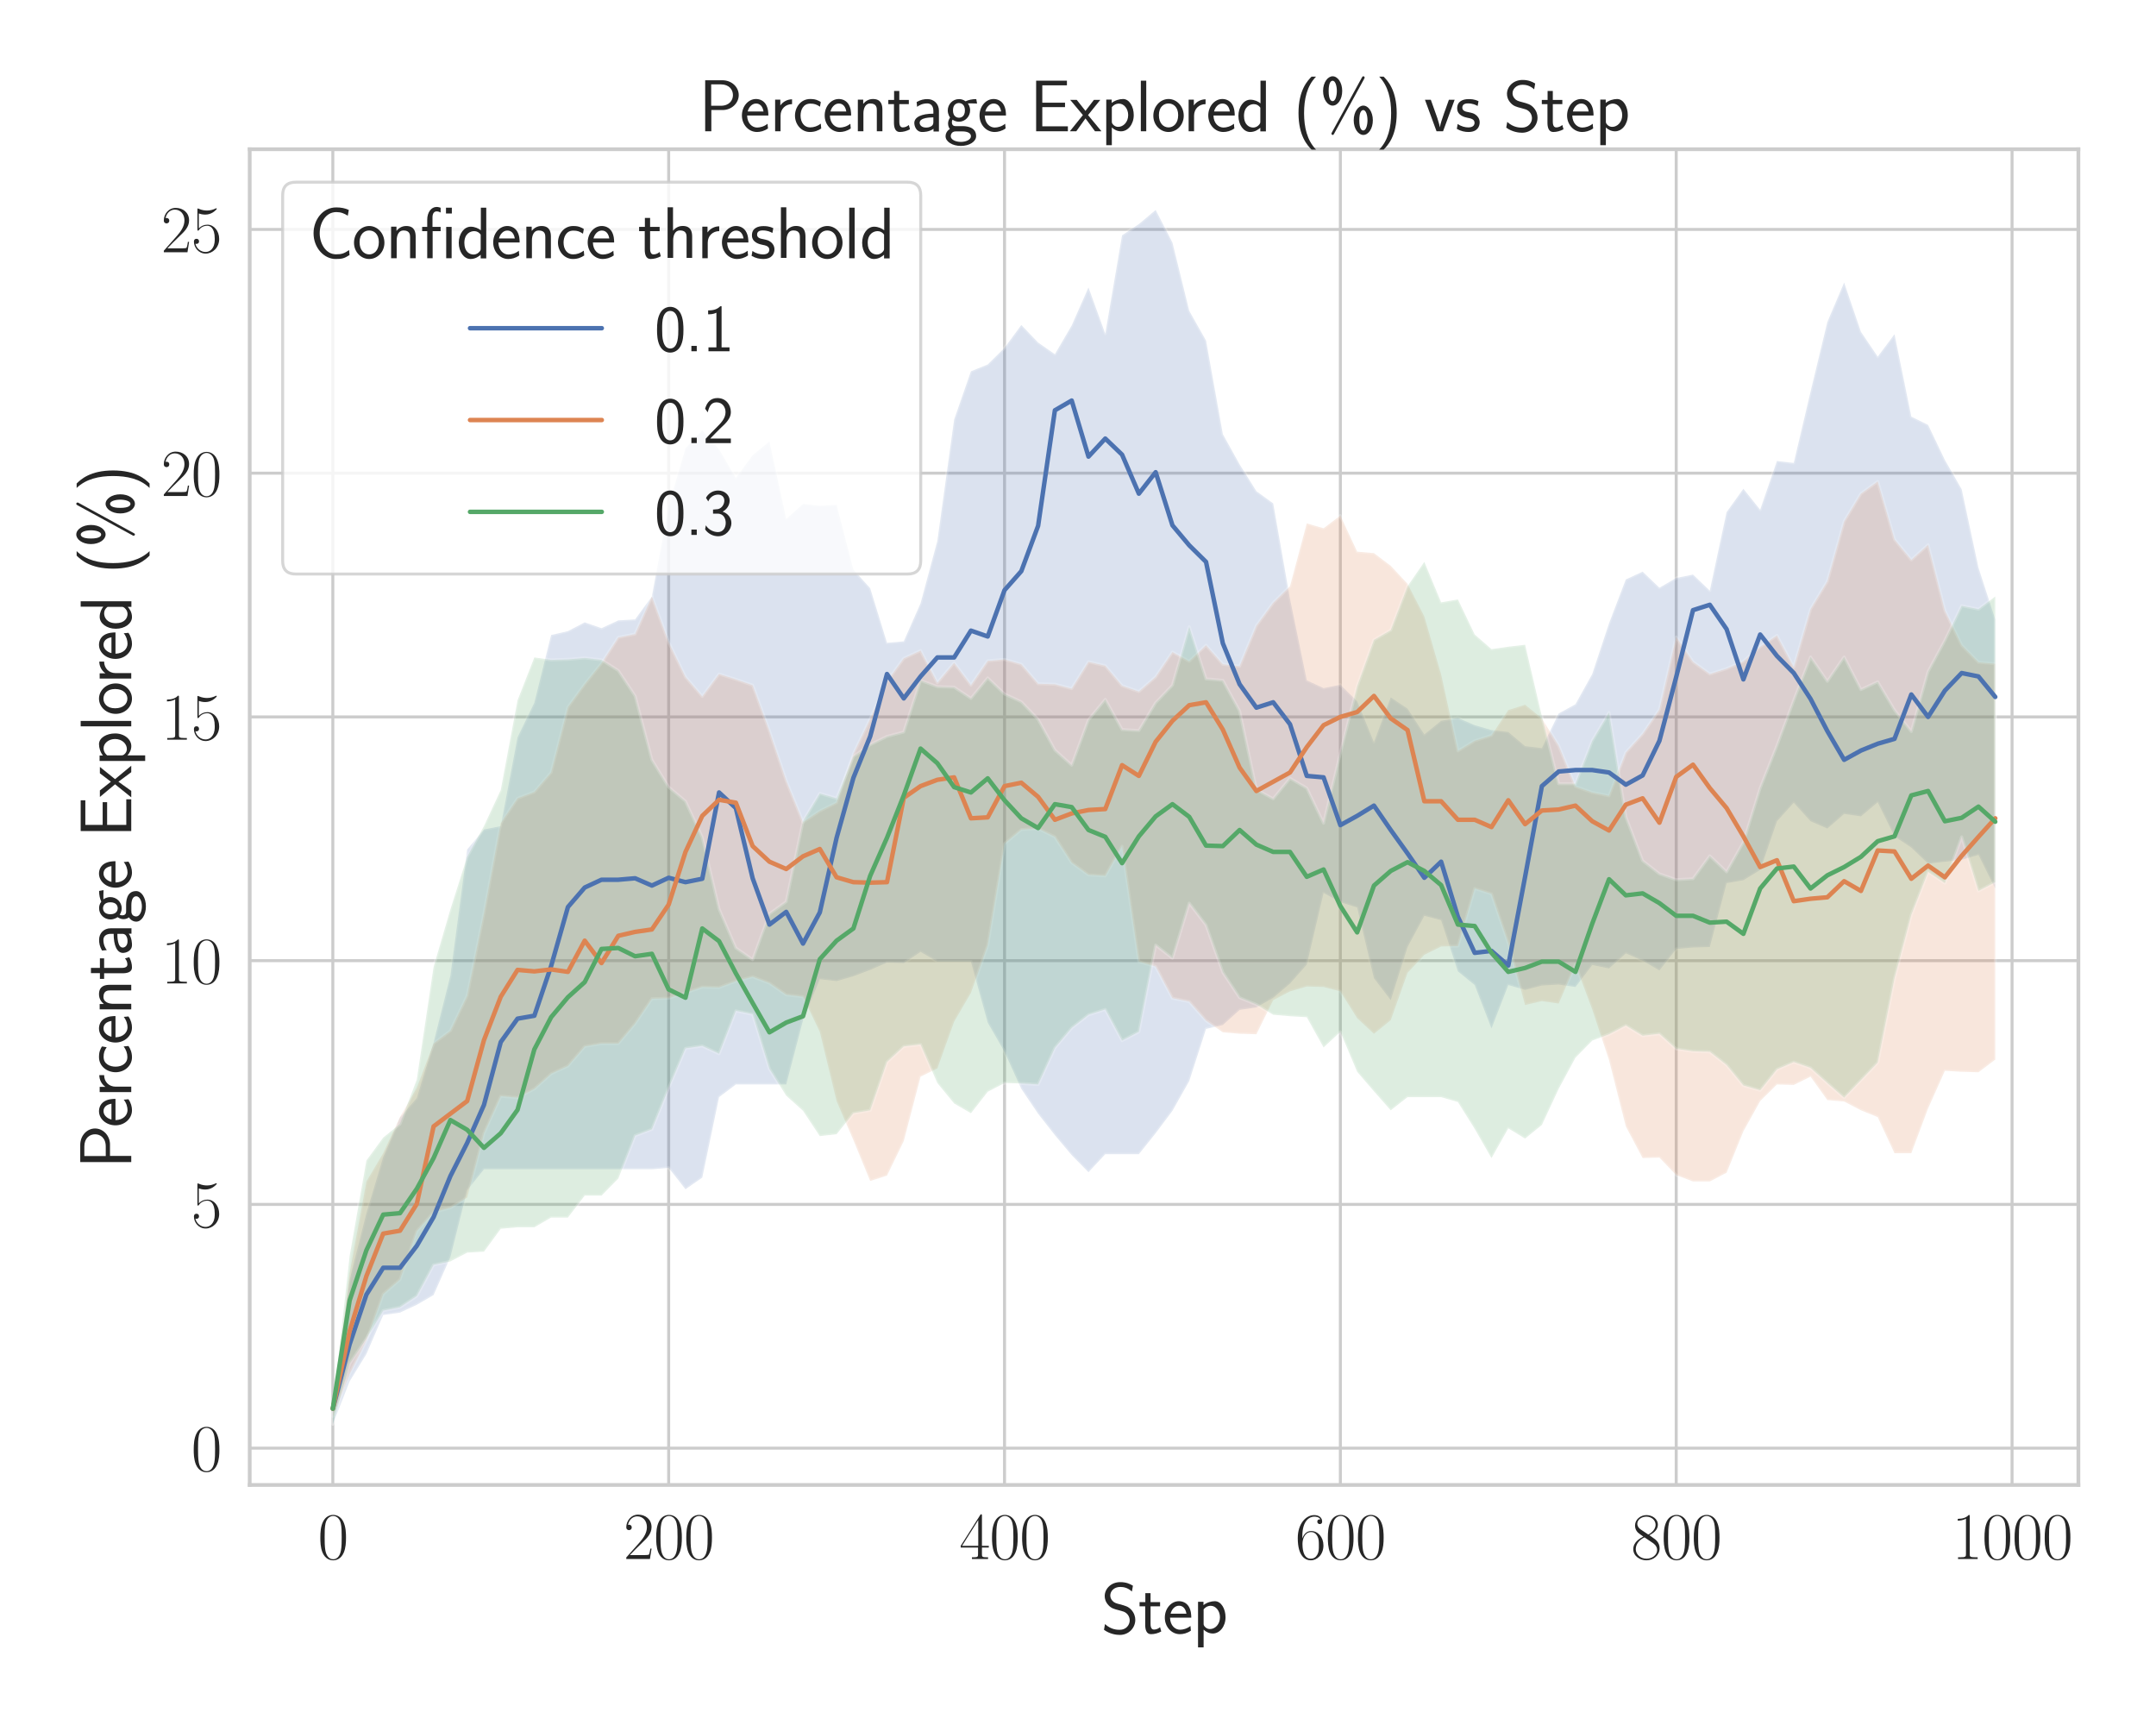 <?xml version="1.0" encoding="utf-8" standalone="no"?>
<!DOCTYPE svg PUBLIC "-//W3C//DTD SVG 1.1//EN"
  "http://www.w3.org/Graphics/SVG/1.1/DTD/svg11.dtd">
<svg xmlns:xlink="http://www.w3.org/1999/xlink" width="720pt" height="576pt" viewBox="0 0 720 576" xmlns="http://www.w3.org/2000/svg" version="1.1">
 <defs>
  <style type="text/css">*{stroke-linejoin: round; stroke-linecap: butt}</style>
 </defs>
 <g id="figure_1">
  <g id="patch_1">
   <path d="M 0 576 
L 720 576 
L 720 0 
L 0 0 
z
" style="fill: #ffffff"/>
  </g>
  <g id="axes_1">
   <g id="patch_2">
    <path d="M 83.393 495.841 
L 694.08 495.841 
L 694.08 49.831 
L 83.393 49.831 
z
" style="fill: #ffffff"/>
   </g>
   <g id="matplotlib.axis_1">
    <g id="xtick_1">
     <g id="line2d_1">
      <path d="M 111.151 495.841 
L 111.151 49.831 
" clip-path="url(#pe51680ab4c)" style="fill: none; stroke: #cccccc; stroke-linecap: round"/>
     </g>
     <g id="text_1">
      <!-- $\mathdefault{0}$ -->
      <g style="fill: #262626" transform="translate(106.125 520.562) scale(0.22 -0.22)">
       <defs>
        <path id="CMR17-30" d="M 2688 2025 
C 2688 2416 2682 3080 2413 3591 
C 2176 4039 1798 4198 1466 4198 
C 1158 4198 768 4058 525 3597 
C 269 3118 243 2524 243 2025 
C 243 1661 250 1106 448 619 
C 723 -39 1216 -128 1466 -128 
C 1760 -128 2208 -7 2470 600 
C 2662 1042 2688 1559 2688 2025 
z
M 1466 -26 
C 1056 -26 813 325 723 812 
C 653 1188 653 1738 653 2096 
C 653 2588 653 2997 736 3387 
C 858 3929 1216 4096 1466 4096 
C 1728 4096 2067 3923 2189 3400 
C 2272 3036 2278 2607 2278 2096 
C 2278 1680 2278 1169 2202 792 
C 2067 95 1690 -26 1466 -26 
z
" transform="scale(0.016)"/>
       </defs>
       <use xlink:href="#CMR17-30" transform="scale(0.996)"/>
      </g>
     </g>
    </g>
    <g id="xtick_2">
     <g id="line2d_2">
      <path d="M 223.307 495.841 
L 223.307 49.831 
" clip-path="url(#pe51680ab4c)" style="fill: none; stroke: #cccccc; stroke-linecap: round"/>
     </g>
     <g id="text_2">
      <!-- $\mathdefault{200}$ -->
      <g style="fill: #262626" transform="translate(208.229 520.562) scale(0.22 -0.22)">
       <defs>
        <path id="CMR17-32" d="M 2669 989 
L 2554 989 
C 2490 536 2438 459 2413 420 
C 2381 369 1920 369 1830 369 
L 602 369 
C 832 619 1280 1072 1824 1597 
C 2214 1967 2669 2402 2669 3035 
C 2669 3790 2067 4224 1395 4224 
C 691 4224 262 3604 262 3030 
C 262 2780 448 2748 525 2748 
C 589 2748 781 2787 781 3010 
C 781 3207 614 3264 525 3264 
C 486 3264 448 3258 422 3245 
C 544 3790 915 4058 1306 4058 
C 1862 4058 2227 3617 2227 3035 
C 2227 2479 1901 2000 1536 1584 
L 262 146 
L 262 0 
L 2515 0 
L 2669 989 
z
" transform="scale(0.016)"/>
       </defs>
       <use xlink:href="#CMR17-32" transform="scale(0.996)"/>
       <use xlink:href="#CMR17-30" transform="translate(45.69 0) scale(0.996)"/>
       <use xlink:href="#CMR17-30" transform="translate(91.381 0) scale(0.996)"/>
      </g>
     </g>
    </g>
    <g id="xtick_3">
     <g id="line2d_3">
      <path d="M 335.462 495.841 
L 335.462 49.831 
" clip-path="url(#pe51680ab4c)" style="fill: none; stroke: #cccccc; stroke-linecap: round"/>
     </g>
     <g id="text_3">
      <!-- $\mathdefault{400}$ -->
      <g style="fill: #262626" transform="translate(320.385 520.562) scale(0.22 -0.22)">
       <defs>
        <path id="CMR17-34" d="M 2150 4122 
C 2150 4256 2144 4256 2029 4256 
L 128 1254 
L 128 1088 
L 1779 1088 
L 1779 457 
C 1779 224 1766 160 1318 160 
L 1197 160 
L 1197 0 
C 1402 0 1747 0 1965 0 
C 2182 0 2528 0 2733 0 
L 2733 160 
L 2611 160 
C 2163 160 2150 224 2150 457 
L 2150 1088 
L 2803 1088 
L 2803 1254 
L 2150 1254 
L 2150 4122 
z
M 1798 3703 
L 1798 1254 
L 256 1254 
L 1798 3703 
z
" transform="scale(0.016)"/>
       </defs>
       <use xlink:href="#CMR17-34" transform="scale(0.996)"/>
       <use xlink:href="#CMR17-30" transform="translate(45.69 0) scale(0.996)"/>
       <use xlink:href="#CMR17-30" transform="translate(91.381 0) scale(0.996)"/>
      </g>
     </g>
    </g>
    <g id="xtick_4">
     <g id="line2d_4">
      <path d="M 447.618 495.841 
L 447.618 49.831 
" clip-path="url(#pe51680ab4c)" style="fill: none; stroke: #cccccc; stroke-linecap: round"/>
     </g>
     <g id="text_4">
      <!-- $\mathdefault{600}$ -->
      <g style="fill: #262626" transform="translate(432.54 520.562) scale(0.22 -0.22)">
       <defs>
        <path id="CMR17-36" d="M 678 2176 
C 678 3690 1395 4032 1811 4032 
C 1946 4032 2272 4009 2400 3776 
C 2298 3776 2106 3776 2106 3553 
C 2106 3381 2246 3323 2336 3323 
C 2394 3323 2566 3348 2566 3560 
C 2566 3954 2246 4179 1805 4179 
C 1043 4179 243 3390 243 1984 
C 243 253 966 -128 1478 -128 
C 2099 -128 2688 427 2688 1283 
C 2688 2081 2170 2662 1517 2662 
C 1126 2662 838 2407 678 1960 
L 678 2176 
z
M 1478 25 
C 691 25 691 1200 691 1436 
C 691 1896 909 2560 1504 2560 
C 1613 2560 1926 2560 2138 2120 
C 2253 1870 2253 1609 2253 1289 
C 2253 944 2253 690 2118 434 
C 1978 171 1773 25 1478 25 
z
" transform="scale(0.016)"/>
       </defs>
       <use xlink:href="#CMR17-36" transform="scale(0.996)"/>
       <use xlink:href="#CMR17-30" transform="translate(45.69 0) scale(0.996)"/>
       <use xlink:href="#CMR17-30" transform="translate(91.381 0) scale(0.996)"/>
      </g>
     </g>
    </g>
    <g id="xtick_5">
     <g id="line2d_5">
      <path d="M 559.774 495.841 
L 559.774 49.831 
" clip-path="url(#pe51680ab4c)" style="fill: none; stroke: #cccccc; stroke-linecap: round"/>
     </g>
     <g id="text_5">
      <!-- $\mathdefault{800}$ -->
      <g style="fill: #262626" transform="translate(544.696 520.562) scale(0.22 -0.22)">
       <defs>
        <path id="CMR17-38" d="M 1741 2264 
C 2144 2467 2554 2773 2554 3263 
C 2554 3841 1990 4179 1472 4179 
C 890 4179 378 3759 378 3180 
C 378 3021 416 2747 666 2505 
C 730 2442 998 2251 1171 2130 
C 883 1983 211 1634 211 934 
C 211 279 838 -128 1459 -128 
C 2144 -128 2720 362 2720 1010 
C 2720 1590 2330 1857 2074 2029 
L 1741 2264 
z
M 902 2822 
C 851 2854 595 3051 595 3351 
C 595 3739 998 4032 1459 4032 
C 1965 4032 2336 3676 2336 3262 
C 2336 2669 1670 2331 1638 2331 
C 1632 2331 1626 2331 1574 2370 
L 902 2822 
z
M 2080 1519 
C 2176 1449 2483 1240 2483 851 
C 2483 381 2010 25 1472 25 
C 890 25 448 438 448 940 
C 448 1443 838 1862 1280 2060 
L 2080 1519 
z
" transform="scale(0.016)"/>
       </defs>
       <use xlink:href="#CMR17-38" transform="scale(0.996)"/>
       <use xlink:href="#CMR17-30" transform="translate(45.69 0) scale(0.996)"/>
       <use xlink:href="#CMR17-30" transform="translate(91.381 0) scale(0.996)"/>
      </g>
     </g>
    </g>
    <g id="xtick_6">
     <g id="line2d_6">
      <path d="M 671.929 495.841 
L 671.929 49.831 
" clip-path="url(#pe51680ab4c)" style="fill: none; stroke: #cccccc; stroke-linecap: round"/>
     </g>
     <g id="text_6">
      <!-- $\mathdefault{1000}$ -->
      <g style="fill: #262626" transform="translate(651.825 520.562) scale(0.22 -0.22)">
       <defs>
        <path id="CMR17-31" d="M 1702 4058 
C 1702 4192 1696 4192 1606 4192 
C 1357 3916 979 3827 621 3827 
C 602 3827 570 3827 563 3808 
C 557 3795 557 3782 557 3648 
C 755 3648 1088 3686 1344 3839 
L 1344 461 
C 1344 236 1331 160 781 160 
L 589 160 
L 589 0 
C 896 0 1216 0 1523 0 
C 1830 0 2150 0 2458 0 
L 2458 160 
L 2266 160 
C 1715 160 1702 230 1702 458 
L 1702 4058 
z
" transform="scale(0.016)"/>
       </defs>
       <use xlink:href="#CMR17-31" transform="scale(0.996)"/>
       <use xlink:href="#CMR17-30" transform="translate(45.69 0) scale(0.996)"/>
       <use xlink:href="#CMR17-30" transform="translate(91.381 0) scale(0.996)"/>
       <use xlink:href="#CMR17-30" transform="translate(137.071 0) scale(0.996)"/>
      </g>
     </g>
    </g>
    <g id="text_7">
     <!-- Step -->
     <g style="fill: #262626" transform="translate(367.649 545.429) scale(0.24 -0.24)">
      <defs>
       <path id="CMSS17-53" d="M 2797 4169 
C 2515 4334 2208 4480 1690 4480 
C 864 4480 333 3879 333 3266 
C 333 3025 403 2753 653 2475 
C 902 2196 1184 2121 1542 2033 
C 1690 1994 1939 1924 1984 1906 
C 2342 1767 2515 1444 2515 1140 
C 2515 742 2202 318 1645 318 
C 1453 318 890 318 358 819 
L 269 318 
C 794 -64 1363 -128 1651 -128 
C 2438 -128 3002 488 3002 1186 
C 3002 1440 2925 1763 2656 2061 
C 2394 2347 2163 2410 1638 2549 
C 1338 2626 1146 2677 986 2873 
C 877 3013 819 3146 819 3317 
C 819 3673 1126 4060 1690 4060 
C 1971 4060 2336 4002 2707 3660 
L 2797 4169 
z
" transform="scale(0.016)"/>
       <path id="CMSS17-74" d="M 1069 2368 
L 1901 2368 
L 1901 2737 
L 1069 2737 
L 1069 3520 
L 614 3520 
L 614 2737 
L 109 2737 
L 109 2368 
L 602 2368 
L 602 749 
C 602 384 685 -64 1107 -64 
C 1427 -64 1722 25 2003 172 
L 1901 548 
C 1747 414 1562 337 1363 337 
C 1082 337 1069 696 1069 856 
L 1069 2368 
z
" transform="scale(0.016)"/>
       <path id="CMSS17-65" d="M 2502 1377 
C 2502 1590 2490 2003 2285 2345 
C 2061 2713 1696 2816 1421 2816 
C 755 2816 192 2188 192 1375 
C 192 582 774 -64 1510 -64 
C 1798 -64 2150 19 2470 248 
C 2470 274 2458 414 2451 420 
C 2451 433 2432 630 2432 656 
C 2125 407 1773 325 1517 325 
C 1107 325 666 667 646 1377 
L 2502 1377 
z
M 698 1728 
C 781 2084 1062 2421 1421 2421 
C 1517 2421 1965 2421 2080 1728 
L 698 1728 
z
" transform="scale(0.016)"/>
       <path id="CMSS17-70" d="M 966 333 
C 1178 129 1466 -5 1773 -5 
C 2368 -5 2880 603 2880 1412 
C 2880 2159 2496 2816 1946 2816 
C 1626 2816 1242 2702 954 2472 
L 954 2765 
L 480 2765 
L 480 -1216 
L 966 -1216 
L 966 333 
z
M 966 2100 
C 1018 2176 1235 2415 1587 2415 
C 2035 2415 2394 1960 2394 1412 
C 2394 787 1958 384 1530 384 
C 1402 384 1267 415 1139 523 
C 966 674 966 768 966 857 
L 966 2100 
z
" transform="scale(0.016)"/>
      </defs>
      <use xlink:href="#CMSS17-53" transform="scale(0.996)"/>
      <use xlink:href="#CMSS17-74" transform="translate(52.049 0) scale(0.996)"/>
      <use xlink:href="#CMSS17-65" transform="translate(85.88 0) scale(0.996)"/>
      <use xlink:href="#CMSS17-70" transform="translate(127.519 0) scale(0.996)"/>
     </g>
    </g>
   </g>
   <g id="matplotlib.axis_2">
    <g id="ytick_1">
     <g id="line2d_7">
      <path d="M 83.393 483.544 
L 694.08 483.544 
" clip-path="url(#pe51680ab4c)" style="fill: none; stroke: #cccccc; stroke-linecap: round"/>
     </g>
     <g id="text_8">
      <!-- $\mathdefault{0}$ -->
      <g style="fill: #262626" transform="translate(63.841 491.154) scale(0.22 -0.22)">
       <use xlink:href="#CMR17-30" transform="scale(0.996)"/>
      </g>
     </g>
    </g>
    <g id="ytick_2">
     <g id="line2d_8">
      <path d="M 83.393 402.158 
L 694.08 402.158 
" clip-path="url(#pe51680ab4c)" style="fill: none; stroke: #cccccc; stroke-linecap: round"/>
     </g>
     <g id="text_9">
      <!-- $\mathdefault{5}$ -->
      <g style="fill: #262626" transform="translate(63.841 409.768) scale(0.22 -0.22)">
       <defs>
        <path id="CMR17-35" d="M 730 3692 
C 794 3666 1056 3584 1325 3584 
C 1920 3584 2246 3911 2432 4100 
C 2432 4157 2432 4192 2394 4192 
C 2387 4192 2374 4192 2323 4163 
C 2099 4058 1837 3973 1517 3973 
C 1325 3973 1037 3999 723 4139 
C 653 4171 640 4171 634 4171 
C 602 4171 595 4164 595 4037 
L 595 2203 
C 595 2089 595 2057 659 2057 
C 691 2057 704 2070 736 2114 
C 941 2401 1222 2522 1542 2522 
C 1766 2522 2246 2382 2246 1289 
C 2246 1085 2246 715 2054 421 
C 1894 159 1645 25 1370 25 
C 947 25 518 320 403 814 
C 429 807 480 795 506 795 
C 589 795 749 840 749 1038 
C 749 1210 627 1280 506 1280 
C 358 1280 262 1190 262 1011 
C 262 454 704 -128 1382 -128 
C 2042 -128 2669 440 2669 1264 
C 2669 2030 2170 2624 1549 2624 
C 1222 2624 947 2503 730 2274 
L 730 3692 
z
" transform="scale(0.016)"/>
       </defs>
       <use xlink:href="#CMR17-35" transform="scale(0.996)"/>
      </g>
     </g>
    </g>
    <g id="ytick_3">
     <g id="line2d_9">
      <path d="M 83.393 320.772 
L 694.08 320.772 
" clip-path="url(#pe51680ab4c)" style="fill: none; stroke: #cccccc; stroke-linecap: round"/>
     </g>
     <g id="text_10">
      <!-- $\mathdefault{10}$ -->
      <g style="fill: #262626" transform="translate(53.789 328.383) scale(0.22 -0.22)">
       <use xlink:href="#CMR17-31" transform="scale(0.996)"/>
       <use xlink:href="#CMR17-30" transform="translate(45.69 0) scale(0.996)"/>
      </g>
     </g>
    </g>
    <g id="ytick_4">
     <g id="line2d_10">
      <path d="M 83.393 239.387 
L 694.08 239.387 
" clip-path="url(#pe51680ab4c)" style="fill: none; stroke: #cccccc; stroke-linecap: round"/>
     </g>
     <g id="text_11">
      <!-- $\mathdefault{15}$ -->
      <g style="fill: #262626" transform="translate(53.789 246.997) scale(0.22 -0.22)">
       <use xlink:href="#CMR17-31" transform="scale(0.996)"/>
       <use xlink:href="#CMR17-35" transform="translate(45.69 0) scale(0.996)"/>
      </g>
     </g>
    </g>
    <g id="ytick_5">
     <g id="line2d_11">
      <path d="M 83.393 158.001 
L 694.08 158.001 
" clip-path="url(#pe51680ab4c)" style="fill: none; stroke: #cccccc; stroke-linecap: round"/>
     </g>
     <g id="text_12">
      <!-- $\mathdefault{20}$ -->
      <g style="fill: #262626" transform="translate(53.789 165.611) scale(0.22 -0.22)">
       <use xlink:href="#CMR17-32" transform="scale(0.996)"/>
       <use xlink:href="#CMR17-30" transform="translate(45.69 0) scale(0.996)"/>
      </g>
     </g>
    </g>
    <g id="ytick_6">
     <g id="line2d_12">
      <path d="M 83.393 76.615 
L 694.08 76.615 
" clip-path="url(#pe51680ab4c)" style="fill: none; stroke: #cccccc; stroke-linecap: round"/>
     </g>
     <g id="text_13">
      <!-- $\mathdefault{25}$ -->
      <g style="fill: #262626" transform="translate(53.789 84.226) scale(0.22 -0.22)">
       <use xlink:href="#CMR17-32" transform="scale(0.996)"/>
       <use xlink:href="#CMR17-35" transform="translate(45.69 0) scale(0.996)"/>
      </g>
     </g>
    </g>
    <g id="text_14">
     <!-- Percentage Explored (\%) -->
     <g style="fill: #262626" transform="translate(43.831 390.205) rotate(-90) scale(0.24 -0.24)">
      <defs>
       <path id="CMSS17-50" d="M 2106 1856 
C 2874 1856 3501 2453 3501 3158 
C 3501 3850 2899 4453 2067 4453 
L 570 4453 
L 570 0 
L 1107 0 
L 1107 1856 
L 2106 1856 
z
M 1926 4096 
C 2669 4096 2995 3627 2995 3157 
C 2995 2720 2694 2226 1926 2226 
L 1094 2226 
L 1094 4096 
L 1926 4096 
z
" transform="scale(0.016)"/>
       <path id="CMSS17-72" d="M 954 1363 
C 954 1965 1395 2368 1958 2368 
L 1958 2789 
C 1549 2789 1165 2585 934 2253 
L 934 2758 
L 480 2758 
L 480 0 
L 954 0 
L 954 1363 
z
" transform="scale(0.016)"/>
       <path id="CMSS17-63" d="M 2464 2541 
C 2464 2585 2170 2714 2093 2739 
C 1882 2816 1613 2816 1542 2816 
C 710 2816 211 2093 211 1363 
C 211 595 768 -64 1517 -64 
C 1946 -64 2253 76 2502 242 
L 2464 664 
C 2189 453 1869 337 1523 337 
C 1024 337 698 774 698 1369 
C 698 1831 909 2414 1549 2414 
C 1901 2414 2099 2343 2394 2145 
L 2464 2541 
z
" transform="scale(0.016)"/>
       <path id="CMSS17-6e" d="M 2618 1877 
C 2618 2283 2522 2816 1798 2816 
C 1389 2816 1120 2606 941 2389 
L 941 2758 
L 474 2758 
L 474 0 
L 960 0 
L 960 1559 
C 960 1964 1114 2428 1549 2428 
C 2112 2428 2131 2048 2131 1829 
L 2131 0 
L 2618 0 
L 2618 1877 
z
" transform="scale(0.016)"/>
       <path id="CMSS17-61" d="M 2406 1791 
C 2406 2392 1978 2808 1402 2808 
C 1120 2808 813 2757 461 2553 
L 499 2135 
C 659 2248 934 2432 1395 2432 
C 1722 2432 1920 2180 1920 1782 
L 1920 1536 
C 896 1536 256 1238 256 726 
C 256 461 416 -64 947 -64 
C 1043 -64 1562 -64 1933 217 
L 1933 -19 
L 2406 -19 
L 2406 1791 
z
M 1920 816 
C 1920 701 1920 548 1728 434 
C 1562 325 1350 325 1261 325 
C 941 325 723 511 723 744 
C 723 1211 1722 1211 1920 1211 
L 1920 816 
z
" transform="scale(0.016)"/>
       <path id="CMSS17-67" d="M 2848 2808 
C 2483 2808 2170 2738 1914 2617 
C 1702 2777 1485 2808 1338 2808 
C 781 2808 358 2349 358 1814 
C 358 1468 550 1207 563 1195 
C 448 1035 384 863 384 672 
C 384 448 474 289 544 200 
C 211 -3 166 -314 166 -435 
C 166 -898 749 -1280 1498 -1280 
C 2253 -1280 2835 -898 2835 -428 
C 2835 448 1856 448 1587 448 
L 1069 448 
C 973 448 717 448 717 791 
C 717 921 774 1004 781 1010 
C 877 940 1075 832 1338 832 
C 1869 832 2310 1278 2310 1827 
C 2310 2132 2170 2355 2112 2432 
L 2131 2432 
C 2150 2432 2419 2432 2515 2432 
C 2720 2432 2739 2429 2918 2419 
L 2848 2808 
z
M 1338 1182 
C 1120 1182 813 1315 813 1823 
C 813 2375 1165 2464 1331 2464 
C 1549 2464 1856 2331 1856 1823 
C 1856 1271 1504 1182 1338 1182 
z
M 1581 -10 
C 1734 -10 2381 -10 2381 -442 
C 2381 -714 1984 -929 1504 -929 
C 1018 -929 621 -720 621 -435 
C 621 -403 621 -10 1062 -10 
L 1581 -10 
z
" transform="scale(0.016)"/>
       <path id="CMSS17-45" d="M 1958 433 
C 1446 433 1216 433 1101 433 
L 1101 2107 
L 3085 2107 
L 3085 2496 
L 1101 2496 
L 1101 4009 
L 1926 4009 
C 2003 4009 2080 4009 2157 4009 
L 3251 4009 
L 3251 4416 
L 563 4416 
L 563 0 
L 3334 0 
L 3334 433 
L 1958 433 
z
" transform="scale(0.016)"/>
       <path id="CMSS17-78" d="M 1587 1414 
L 2656 2739 
L 2099 2739 
L 1363 1777 
L 602 2739 
L 32 2739 
L 1139 1414 
L 0 0 
L 563 0 
L 1363 1121 
L 2195 0 
L 2758 0 
L 1587 1414 
z
" transform="scale(0.016)"/>
       <path id="CMSS17-6c" d="M 947 4416 
L 474 4416 
L 474 0 
L 947 0 
L 947 4416 
z
" transform="scale(0.016)"/>
       <path id="CMSS17-6f" d="M 2829 1356 
C 2829 2176 2221 2816 1504 2816 
C 768 2816 173 2157 173 1356 
C 173 544 787 -64 1498 -64 
C 2227 -64 2829 563 2829 1356 
z
M 1504 337 
C 1050 337 659 709 659 1408 
C 659 2151 1114 2427 1498 2427 
C 1914 2427 2342 2126 2342 1408 
C 2342 683 1926 337 1504 337 
z
" transform="scale(0.016)"/>
       <path id="CMSS17-64" d="M 2611 4416 
L 2138 4416 
L 2138 2438 
C 1939 2603 1613 2756 1254 2756 
C 672 2756 211 2131 211 1347 
C 211 562 666 -64 1235 -64 
C 1677 -64 1971 172 2125 306 
L 2125 -13 
L 2611 -13 
L 2611 4416 
z
M 2125 836 
C 2125 747 2125 653 1926 482 
C 1798 375 1645 325 1498 325 
C 1152 325 698 576 698 1340 
C 698 2134 1210 2368 1562 2368 
C 1798 2368 1990 2254 2125 2065 
L 2125 836 
z
" transform="scale(0.016)"/>
       <path id="CMSS17-28" d="M 1613 4768 
C 1267 4417 474 3601 474 1588 
C 474 -433 1267 -1243 1613 -1600 
L 2003 -1600 
C 1216 -784 960 357 960 1581 
C 960 2798 1203 3946 2003 4768 
L 1613 4768 
z
" transform="scale(0.016)"/>
       <path id="CMSS17-25" d="M 3923 4583 
C 3962 4647 3962 4679 3962 4685 
C 3962 4755 3904 4800 3853 4800 
C 3782 4800 3750 4749 3718 4685 
L 1101 -104 
C 1088 -129 1062 -167 1062 -206 
C 1062 -276 1120 -320 1178 -320 
C 1235 -320 1248 -295 1299 -206 
L 3923 4583 
z
M 4678 959 
C 4678 1698 4282 2240 3846 2240 
C 3418 2240 3008 1711 3008 959 
C 3008 208 3418 -320 3846 -320 
C 4288 -320 4678 221 4678 959 
z
M 3846 68 
C 3712 68 3494 189 3494 959 
C 3494 1724 3712 1851 3846 1851 
C 4083 1851 4211 1386 4211 959 
C 4211 533 4083 68 3846 68 
z
M 2003 3519 
C 2003 4258 1606 4800 1171 4800 
C 742 4800 333 4271 333 3519 
C 333 2768 742 2240 1171 2240 
C 1613 2240 2003 2781 2003 3519 
z
M 1171 2628 
C 1037 2628 819 2749 819 3519 
C 819 4284 1037 4411 1171 4411 
C 1408 4411 1536 3946 1536 3519 
C 1536 3093 1408 2628 1171 2628 
z
" transform="scale(0.016)"/>
       <path id="CMSS17-29" d="M 723 -1600 
C 1069 -1249 1862 -433 1862 1581 
C 1862 3601 1069 4411 723 4768 
L 333 4768 
C 1120 3952 1376 2811 1376 1588 
C 1376 370 1133 -778 333 -1600 
L 723 -1600 
z
" transform="scale(0.016)"/>
      </defs>
      <use xlink:href="#CMSS17-50" transform="scale(0.996)"/>
      <use xlink:href="#CMSS17-65" transform="translate(57.133 0) scale(0.996)"/>
      <use xlink:href="#CMSS17-72" transform="translate(98.772 0) scale(0.996)"/>
      <use xlink:href="#CMSS17-63" transform="translate(130.682 0) scale(0.996)"/>
      <use xlink:href="#CMSS17-65" transform="translate(172.321 0) scale(0.996)"/>
      <use xlink:href="#CMSS17-6e" transform="translate(213.959 0) scale(0.996)"/>
      <use xlink:href="#CMSS17-74" transform="translate(262.164 0) scale(0.996)"/>
      <use xlink:href="#CMSS17-61" transform="translate(295.996 0) scale(0.996)"/>
      <use xlink:href="#CMSS17-67" transform="translate(340.918 0) scale(0.996)"/>
      <use xlink:href="#CMSS17-65" transform="translate(387.761 0) scale(0.996)"/>
      <use xlink:href="#CMSS17-45" transform="translate(460.629 0) scale(0.996)"/>
      <use xlink:href="#CMSS17-78" transform="translate(516.521 0) scale(0.996)"/>
      <use xlink:href="#CMSS17-70" transform="translate(559.522 0) scale(0.996)"/>
      <use xlink:href="#CMSS17-6c" transform="translate(607.726 0) scale(0.996)"/>
      <use xlink:href="#CMSS17-6f" transform="translate(629.907 0) scale(0.996)"/>
      <use xlink:href="#CMSS17-72" transform="translate(674.148 0) scale(0.996)"/>
      <use xlink:href="#CMSS17-65" transform="translate(706.058 0) scale(0.996)"/>
      <use xlink:href="#CMSS17-64" transform="translate(747.697 0) scale(0.996)"/>
      <use xlink:href="#CMSS17-28" transform="translate(827.131 0) scale(0.996)"/>
      <use xlink:href="#CMSS17-25" transform="translate(863.565 0) scale(0.996)"/>
      <use xlink:href="#CMSS17-29" transform="translate(941.638 0) scale(0.996)"/>
     </g>
    </g>
   </g>
   <g id="PolyCollection_1">
    <defs>
     <path id="mc444bdc121" d="M 111.151 -105.641 
L 111.151 -100.432 
L 116.759 -114.756 
L 122.367 -123.871 
L 127.974 -136.893 
L 133.582 -137.707 
L 139.19 -140.311 
L 144.798 -143.567 
L 150.406 -156.263 
L 156.013 -178.562 
L 161.621 -185.562 
L 167.229 -185.562 
L 172.837 -185.562 
L 178.445 -185.562 
L 184.052 -185.562 
L 189.66 -185.562 
L 195.268 -185.562 
L 200.876 -185.562 
L 206.483 -185.562 
L 212.091 -185.562 
L 217.699 -185.562 
L 223.307 -186.05 
L 228.915 -178.888 
L 234.522 -182.795 
L 240.13 -209.652 
L 245.738 -213.884 
L 251.346 -213.884 
L 256.953 -213.884 
L 262.561 -213.884 
L 268.169 -235.37 
L 273.777 -249.042 
L 279.385 -248.391 
L 284.992 -250.019 
L 290.6 -252.135 
L 296.208 -254.577 
L 301.816 -254.414 
L 307.423 -258.158 
L 313.031 -254.902 
L 318.639 -254.902 
L 324.247 -254.902 
L 329.855 -234.556 
L 335.462 -224.79 
L 341.07 -212.419 
L 346.678 -204.118 
L 352.286 -196.956 
L 357.894 -190.282 
L 363.501 -184.585 
L 369.109 -190.608 
L 374.717 -190.608 
L 380.325 -190.608 
L 385.932 -197.607 
L 391.54 -205.094 
L 397.148 -215.023 
L 402.756 -232.44 
L 408.364 -233.742 
L 413.971 -238.788 
L 419.579 -239.602 
L 425.187 -242.857 
L 430.795 -247.577 
L 436.402 -253.926 
L 442.01 -277.853 
L 447.618 -274.76 
L 453.226 -272.97 
L 458.834 -249.368 
L 464.441 -242.043 
L 470.049 -259.785 
L 475.657 -270.203 
L 481.265 -268.738 
L 486.872 -251.647 
L 492.48 -247.089 
L 498.088 -232.603 
L 503.696 -247.089 
L 509.304 -245.461 
L 514.911 -246.926 
L 520.519 -247.252 
L 526.127 -246.438 
L 531.735 -253.763 
L 537.343 -252.623 
L 542.95 -257.669 
L 548.558 -255.228 
L 554.166 -251.972 
L 559.774 -259.134 
L 565.381 -259.623 
L 570.989 -259.785 
L 576.597 -281.108 
L 582.205 -282.085 
L 587.813 -285.503 
L 593.42 -301.78 
L 599.028 -307.966 
L 604.636 -301.78 
L 610.244 -299.339 
L 615.851 -304.222 
L 621.459 -303.408 
L 627.067 -308.128 
L 632.675 -296.734 
L 638.283 -292.991 
L 643.89 -287.619 
L 649.498 -288.27 
L 655.106 -288.921 
L 660.714 -290.549 
L 666.321 -279.318 
L 666.321 -369.168 
L 666.321 -369.168 
L 660.714 -386.421 
L 655.106 -412.628 
L 649.498 -422.394 
L 643.89 -434.113 
L 638.283 -436.881 
L 632.675 -464.389 
L 627.067 -456.901 
L 621.459 -465.203 
L 615.851 -481.643 
L 610.244 -468.458 
L 604.636 -445.182 
L 599.028 -421.417 
L 593.42 -422.068 
L 587.813 -405.791 
L 582.205 -412.79 
L 576.597 -404.977 
L 570.989 -378.771 
L 565.381 -384.143 
L 559.774 -383.003 
L 554.166 -379.748 
L 548.558 -385.119 
L 542.95 -382.515 
L 537.343 -367.866 
L 531.735 -350.937 
L 526.127 -340.845 
L 520.519 -337.753 
L 514.911 -326.196 
L 509.304 -326.847 
L 503.696 -331.568 
L 498.088 -332.219 
L 492.48 -333.846 
L 486.872 -336.288 
L 481.265 -335.311 
L 475.657 -330.754 
L 470.049 -339.381 
L 464.441 -343.124 
L 458.834 -328.149 
L 453.226 -341.822 
L 447.618 -347.356 
L 442.01 -346.217 
L 436.402 -348.821 
L 430.795 -376.004 
L 425.187 -407.907 
L 419.579 -411.977 
L 413.971 -420.929 
L 408.364 -431.021 
L 402.756 -462.273 
L 397.148 -472.202 
L 391.54 -494.99 
L 385.932 -505.896 
L 380.325 -501.175 
L 374.717 -497.431 
L 369.109 -464.552 
L 363.501 -480.015 
L 357.894 -467.319 
L 352.286 -457.715 
L 346.678 -461.622 
L 341.07 -467.482 
L 335.462 -459.831 
L 329.855 -454.297 
L 324.247 -452.018 
L 318.639 -435.904 
L 313.031 -395.374 
L 307.423 -374.539 
L 301.816 -361.843 
L 296.208 -361.355 
L 290.6 -379.585 
L 284.992 -385.77 
L 279.385 -407.419 
L 273.777 -407.093 
L 268.169 -407.744 
L 262.561 -402.699 
L 256.953 -428.579 
L 251.346 -424.022 
L 245.738 -416.371 
L 240.13 -425.975 
L 234.522 -432.323 
L 228.915 -426.3 
L 223.307 -407.093 
L 217.699 -376.818 
L 212.091 -369.168 
L 206.483 -368.842 
L 200.876 -366.238 
L 195.268 -368.191 
L 189.66 -365.261 
L 184.052 -363.959 
L 178.445 -341.334 
L 172.837 -329.777 
L 167.229 -300.153 
L 161.621 -299.013 
L 156.013 -292.34 
L 150.406 -250.182 
L 144.798 -227.882 
L 139.19 -209.326 
L 133.582 -202.815 
L 127.974 -189.631 
L 122.367 -170.912 
L 116.759 -148.613 
L 111.151 -105.641 
z
" style="stroke: #ffffff; stroke-opacity: 0.2"/>
    </defs>
    <g clip-path="url(#pe51680ab4c)">
     <use xlink:href="#mc444bdc121" x="0" y="576" style="fill: #4c72b0; fill-opacity: 0.2; stroke: #ffffff; stroke-opacity: 0.2"/>
    </g>
   </g>
   <g id="PolyCollection_2">
    <defs>
     <path id="m5f389bfdb8" d="M 111.151 -105.641 
L 111.151 -103.037 
L 116.759 -117.198 
L 122.367 -128.429 
L 127.974 -143.892 
L 133.582 -148.775 
L 139.19 -164.89 
L 144.798 -171.238 
L 150.406 -172.703 
L 156.013 -176.121 
L 161.621 -197.607 
L 167.229 -209.977 
L 172.837 -209.489 
L 178.445 -212.419 
L 184.052 -217.465 
L 189.66 -220.069 
L 195.268 -226.58 
L 200.876 -227.557 
L 206.483 -227.557 
L 212.091 -234.23 
L 217.699 -242.532 
L 223.307 -242.694 
L 228.915 -244.485 
L 234.522 -246.438 
L 240.13 -246.275 
L 245.738 -248.391 
L 251.346 -249.856 
L 256.953 -247.74 
L 262.561 -243.834 
L 268.169 -243.183 
L 273.777 -231.463 
L 279.385 -208.35 
L 284.992 -195.328 
L 290.6 -181.655 
L 296.208 -183.446 
L 301.816 -195.002 
L 307.423 -216.488 
L 313.031 -219.255 
L 318.639 -234.881 
L 324.247 -244.485 
L 329.855 -260.436 
L 335.462 -294.293 
L 341.07 -299.013 
L 346.678 -299.339 
L 352.286 -296.572 
L 357.894 -287.945 
L 363.501 -283.876 
L 369.109 -283.55 
L 374.717 -293.479 
L 380.325 -254.902 
L 385.932 -253.274 
L 391.54 -242.694 
L 397.148 -241.555 
L 402.756 -235.207 
L 408.364 -231.3 
L 413.971 -230.812 
L 419.579 -230.649 
L 425.187 -242.043 
L 430.795 -244.973 
L 436.402 -246.601 
L 442.01 -246.438 
L 447.618 -244.973 
L 453.226 -236.021 
L 458.834 -230.812 
L 464.441 -235.37 
L 470.049 -251.158 
L 475.657 -257.181 
L 481.265 -259.948 
L 486.872 -260.111 
L 492.48 -279.318 
L 498.088 -277.527 
L 503.696 -261.088 
L 509.304 -240.416 
L 514.911 -241.718 
L 520.519 -240.904 
L 526.127 -253.926 
L 531.735 -238.951 
L 537.343 -222.022 
L 542.95 -199.885 
L 548.558 -189.305 
L 554.166 -189.468 
L 559.774 -183.608 
L 565.381 -181.492 
L 570.989 -181.492 
L 576.597 -184.422 
L 582.205 -198.258 
L 587.813 -208.35 
L 593.42 -213.884 
L 599.028 -213.721 
L 604.636 -216.488 
L 610.244 -208.675 
L 615.851 -208.187 
L 621.459 -205.257 
L 627.067 -202.978 
L 632.675 -190.933 
L 638.283 -190.933 
L 643.89 -205.908 
L 649.498 -218.441 
L 655.106 -218.116 
L 660.714 -217.953 
L 666.321 -222.185 
L 666.321 -354.355 
L 666.321 -354.355 
L 660.714 -354.844 
L 655.106 -360.541 
L 649.498 -372.098 
L 643.89 -394.072 
L 638.283 -389.026 
L 632.675 -395.862 
L 627.067 -415.232 
L 621.459 -411.163 
L 615.851 -401.885 
L 610.244 -381.864 
L 604.636 -372.586 
L 599.028 -353.216 
L 593.42 -363.796 
L 587.813 -360.052 
L 582.205 -355.169 
L 576.597 -352.728 
L 570.989 -350.937 
L 565.381 -355.007 
L 559.774 -363.308 
L 554.166 -339.055 
L 548.558 -330.916 
L 542.95 -324.731 
L 537.343 -310.244 
L 531.735 -311.384 
L 526.127 -313.337 
L 520.519 -327.01 
L 514.911 -336.125 
L 509.304 -340.683 
L 503.696 -338.892 
L 498.088 -330.428 
L 492.48 -328.638 
L 486.872 -325.219 
L 481.265 -350.775 
L 475.657 -370.144 
L 470.049 -381.05 
L 464.441 -387.073 
L 458.834 -391.305 
L 453.226 -391.793 
L 447.618 -403.838 
L 442.01 -399.606 
L 436.402 -401.234 
L 430.795 -380.236 
L 425.187 -374.702 
L 419.579 -367.052 
L 413.971 -353.542 
L 408.364 -354.193 
L 402.756 -360.541 
L 397.148 -355.169 
L 391.54 -358.262 
L 385.932 -349.961 
L 380.325 -345.078 
L 374.717 -347.031 
L 369.109 -353.704 
L 363.501 -355.007 
L 357.894 -346.054 
L 352.286 -347.519 
L 346.678 -347.682 
L 341.07 -354.193 
L 335.462 -355.82 
L 329.855 -355.332 
L 324.247 -347.194 
L 318.639 -354.681 
L 313.031 -348.007 
L 307.423 -358.75 
L 301.816 -356.146 
L 296.208 -348.496 
L 290.6 -335.962 
L 284.992 -324.243 
L 279.385 -307.966 
L 273.777 -305.199 
L 268.169 -301.455 
L 262.561 -315.29 
L 256.953 -331.893 
L 251.346 -347.194 
L 245.738 -349.147 
L 240.13 -350.937 
L 234.522 -343.45 
L 228.915 -349.961 
L 223.307 -361.517 
L 217.699 -376.818 
L 212.091 -364.285 
L 206.483 -363.145 
L 200.876 -354.518 
L 195.268 -347.519 
L 189.66 -339.869 
L 184.052 -318.057 
L 178.445 -311.547 
L 172.837 -309.431 
L 167.229 -301.129 
L 161.621 -271.017 
L 156.013 -243.508 
L 150.406 -231.789 
L 144.798 -227.557 
L 139.19 -212.744 
L 133.582 -202.978 
L 127.974 -190.933 
L 122.367 -181.492 
L 116.759 -150.891 
L 111.151 -105.641 
z
" style="stroke: #ffffff; stroke-opacity: 0.2"/>
    </defs>
    <g clip-path="url(#pe51680ab4c)">
     <use xlink:href="#m5f389bfdb8" x="0" y="576" style="fill: #dd8452; fill-opacity: 0.2; stroke: #ffffff; stroke-opacity: 0.2"/>
    </g>
   </g>
   <g id="PolyCollection_3">
    <defs>
     <path id="m4d9e5bdd8a" d="M 111.151 -105.641 
L 111.151 -100.432 
L 116.759 -120.616 
L 122.367 -129.08 
L 127.974 -138.358 
L 133.582 -139.497 
L 139.19 -143.241 
L 144.798 -153.658 
L 150.406 -154.798 
L 156.013 -157.728 
L 161.621 -158.053 
L 167.229 -165.704 
L 172.837 -166.192 
L 178.445 -166.192 
L 184.052 -169.447 
L 189.66 -169.447 
L 195.268 -176.772 
L 200.876 -176.772 
L 206.483 -182.469 
L 212.091 -196.793 
L 217.699 -198.909 
L 223.307 -212.744 
L 228.915 -225.929 
L 234.522 -226.743 
L 240.13 -224.138 
L 245.738 -238.462 
L 251.346 -237.323 
L 256.953 -219.093 
L 262.561 -210.14 
L 268.169 -205.094 
L 273.777 -196.63 
L 279.385 -197.281 
L 284.992 -204.28 
L 290.6 -205.257 
L 296.208 -221.371 
L 301.816 -226.58 
L 307.423 -227.231 
L 313.031 -214.372 
L 318.639 -207.536 
L 324.247 -204.28 
L 329.855 -211.442 
L 335.462 -214.372 
L 341.07 -214.209 
L 346.678 -213.884 
L 352.286 -226.092 
L 357.894 -232.765 
L 363.501 -237.16 
L 369.109 -238.951 
L 374.717 -228.533 
L 380.325 -231.463 
L 385.932 -260.436 
L 391.54 -256.042 
L 397.148 -274.435 
L 402.756 -267.11 
L 408.364 -251.321 
L 413.971 -242.857 
L 419.579 -240.578 
L 425.187 -237.16 
L 430.795 -236.672 
L 436.402 -236.346 
L 442.01 -226.254 
L 447.618 -231.463 
L 453.226 -218.116 
L 458.834 -211.605 
L 464.441 -205.257 
L 470.049 -209.652 
L 475.657 -209.652 
L 481.265 -209.652 
L 486.872 -208.024 
L 492.48 -199.072 
L 498.088 -189.305 
L 503.696 -199.234 
L 509.304 -195.816 
L 514.911 -200.374 
L 520.519 -212.419 
L 526.127 -222.836 
L 531.735 -228.533 
L 537.343 -230.649 
L 542.95 -233.579 
L 548.558 -230.161 
L 554.166 -230.812 
L 559.774 -225.766 
L 565.381 -224.952 
L 570.989 -224.79 
L 576.597 -220.395 
L 582.205 -213.558 
L 587.813 -211.931 
L 593.42 -218.93 
L 599.028 -221.371 
L 604.636 -219.418 
L 610.244 -214.372 
L 615.851 -209.489 
L 621.459 -215.349 
L 627.067 -221.209 
L 632.675 -249.368 
L 638.283 -270.528 
L 643.89 -284.852 
L 649.498 -281.108 
L 655.106 -296.572 
L 660.714 -278.504 
L 666.321 -281.434 
L 666.321 -376.818 
L 666.321 -376.818 
L 660.714 -372.586 
L 655.106 -373.725 
L 649.498 -362.169 
L 643.89 -351.751 
L 638.283 -331.73 
L 632.675 -338.892 
L 627.067 -348.333 
L 621.459 -345.729 
L 615.851 -356.634 
L 610.244 -348.496 
L 604.636 -356.634 
L 599.028 -342.148 
L 593.42 -327.01 
L 587.813 -312.849 
L 582.205 -294.781 
L 576.597 -284.852 
L 570.989 -290.224 
L 565.381 -282.573 
L 559.774 -282.248 
L 554.166 -284.201 
L 548.558 -288.596 
L 542.95 -303.245 
L 537.343 -338.078 
L 531.735 -328.638 
L 526.127 -314.314 
L 520.519 -314.314 
L 514.911 -336.776 
L 509.304 -360.704 
L 503.696 -360.052 
L 498.088 -359.239 
L 492.48 -364.122 
L 486.872 -375.841 
L 481.265 -374.865 
L 475.657 -388.375 
L 470.049 -380.236 
L 464.441 -365.587 
L 458.834 -362.331 
L 453.226 -346.868 
L 447.618 -324.568 
L 442.01 -301.129 
L 436.402 -312.849 
L 430.795 -316.104 
L 425.187 -309.268 
L 419.579 -312.36 
L 413.971 -338.567 
L 408.364 -348.821 
L 402.756 -349.31 
L 397.148 -366.726 
L 391.54 -347.194 
L 385.932 -341.334 
L 380.325 -332.056 
L 374.717 -332.381 
L 369.109 -342.473 
L 363.501 -335.637 
L 357.894 -320.499 
L 352.286 -325.545 
L 346.678 -335.8 
L 341.07 -341.659 
L 335.462 -344.264 
L 329.855 -349.635 
L 324.247 -342.799 
L 318.639 -346.542 
L 313.031 -346.705 
L 307.423 -348.821 
L 301.816 -331.568 
L 296.208 -330.103 
L 290.6 -327.335 
L 284.992 -323.429 
L 279.385 -309.431 
L 273.777 -311.058 
L 268.169 -301.78 
L 262.561 -274.923 
L 256.953 -270.854 
L 251.346 -255.553 
L 245.738 -259.46 
L 240.13 -272.482 
L 234.522 -296.409 
L 228.915 -308.454 
L 223.307 -313.174 
L 217.699 -322.29 
L 212.091 -343.613 
L 206.483 -352.077 
L 200.876 -355.658 
L 195.268 -356.309 
L 189.66 -355.82 
L 184.052 -355.658 
L 178.445 -356.472 
L 172.837 -342.148 
L 167.229 -312.198 
L 161.621 -300.153 
L 156.013 -289.898 
L 150.406 -272.319 
L 144.798 -253.112 
L 139.19 -215.512 
L 133.582 -200.699 
L 127.974 -196.142 
L 122.367 -188.492 
L 116.759 -156.588 
L 111.151 -105.641 
z
" style="stroke: #ffffff; stroke-opacity: 0.2"/>
    </defs>
    <g clip-path="url(#pe51680ab4c)">
     <use xlink:href="#m4d9e5bdd8a" x="0" y="576" style="fill: #55a868; fill-opacity: 0.2; stroke: #ffffff; stroke-opacity: 0.2"/>
    </g>
   </g>
   <g id="line2d_13">
    <path d="M 111.151 470.359 
L 116.759 448.873 
L 122.367 432.271 
L 127.974 423.318 
L 133.582 423.318 
L 139.19 415.993 
L 144.798 406.39 
L 150.406 392.717 
L 156.013 381.649 
L 161.621 368.953 
L 167.229 347.955 
L 172.837 340.142 
L 178.445 339.165 
L 184.052 322.563 
L 189.66 302.867 
L 195.268 296.357 
L 200.876 293.752 
L 206.483 293.752 
L 212.091 293.264 
L 217.699 295.705 
L 223.307 293.101 
L 228.915 294.566 
L 234.522 293.427 
L 240.13 264.616 
L 245.738 269.825 
L 251.346 293.264 
L 256.953 308.727 
L 262.561 304.495 
L 268.169 315.075 
L 273.777 304.658 
L 279.385 279.754 
L 284.992 259.733 
L 290.6 245.897 
L 296.208 225.063 
L 301.816 233.201 
L 307.423 225.877 
L 313.031 219.528 
L 318.639 219.528 
L 324.247 210.576 
L 329.855 212.529 
L 335.462 197.066 
L 341.07 190.718 
L 346.678 175.58 
L 352.286 137.003 
L 357.894 133.748 
L 363.501 152.467 
L 369.109 146.444 
L 374.717 151.816 
L 380.325 164.837 
L 385.932 157.675 
L 391.54 175.417 
L 397.148 182.091 
L 402.756 187.625 
L 408.364 214.808 
L 413.971 228.481 
L 419.579 236.294 
L 425.187 234.503 
L 430.795 241.828 
L 436.402 259.082 
L 442.01 259.57 
L 447.618 275.522 
L 453.226 272.429 
L 458.834 269.011 
L 464.441 277.15 
L 470.049 284.963 
L 475.657 293.101 
L 481.265 287.73 
L 486.872 306.123 
L 492.48 318.168 
L 498.088 317.517 
L 503.696 322.4 
L 509.304 292.776 
L 514.911 262.5 
L 520.519 257.617 
L 526.127 257.129 
L 531.735 257.129 
L 537.343 257.943 
L 542.95 262.012 
L 548.558 258.919 
L 554.166 247.362 
L 559.774 226.039 
L 565.381 203.74 
L 570.989 201.949 
L 576.597 210.088 
L 582.205 226.853 
L 587.813 211.878 
L 593.42 219.04 
L 599.028 224.737 
L 604.636 233.364 
L 610.244 244.107 
L 615.851 253.71 
L 621.459 250.618 
L 627.067 248.339 
L 632.675 246.711 
L 638.283 231.899 
L 643.89 239.387 
L 649.498 230.597 
L 655.106 224.737 
L 660.714 225.877 
L 666.321 232.713 
" clip-path="url(#pe51680ab4c)" style="fill: none; stroke: #4c72b0; stroke-width: 1.5; stroke-linecap: round"/>
   </g>
   <g id="line2d_14">
    <path d="M 111.151 470.359 
L 116.759 444.478 
L 122.367 426.085 
L 127.974 411.924 
L 133.582 410.948 
L 139.19 401.995 
L 144.798 376.115 
L 150.406 371.882 
L 156.013 367.65 
L 161.621 347.304 
L 167.229 332.817 
L 172.837 323.865 
L 178.445 324.353 
L 184.052 323.702 
L 189.66 324.516 
L 195.268 314.099 
L 200.876 321.586 
L 206.483 312.471 
L 212.091 311.169 
L 217.699 310.355 
L 223.307 302.054 
L 228.915 284.474 
L 234.522 272.429 
L 240.13 267.058 
L 245.738 268.034 
L 251.346 282.521 
L 256.953 287.73 
L 262.561 290.171 
L 268.169 285.939 
L 273.777 283.498 
L 279.385 292.938 
L 284.992 294.566 
L 290.6 294.729 
L 296.208 294.566 
L 301.816 266.407 
L 307.423 262.5 
L 313.031 260.384 
L 318.639 259.57 
L 324.247 273.243 
L 329.855 272.917 
L 335.462 262.5 
L 341.07 261.361 
L 346.678 266.081 
L 352.286 273.731 
L 357.894 271.615 
L 363.501 270.476 
L 369.109 270.15 
L 374.717 255.501 
L 380.325 259.082 
L 385.932 247.688 
L 391.54 240.689 
L 397.148 235.48 
L 402.756 234.503 
L 408.364 243.619 
L 413.971 256.315 
L 419.579 264.128 
L 425.187 261.035 
L 430.795 257.943 
L 436.402 249.478 
L 442.01 242.154 
L 447.618 239.387 
L 453.226 237.759 
L 458.834 232.387 
L 464.441 239.875 
L 470.049 243.781 
L 475.657 267.546 
L 481.265 267.546 
L 486.872 273.731 
L 492.48 273.731 
L 498.088 276.173 
L 503.696 267.22 
L 509.304 275.196 
L 514.911 270.639 
L 520.519 270.313 
L 526.127 269.011 
L 531.735 274.22 
L 537.343 277.312 
L 542.95 268.685 
L 548.558 266.569 
L 554.166 274.708 
L 559.774 259.407 
L 565.381 255.338 
L 570.989 263.151 
L 576.597 269.825 
L 582.205 279.266 
L 587.813 289.52 
L 593.42 287.241 
L 599.028 300.914 
L 604.636 300.1 
L 610.244 299.612 
L 615.851 294.241 
L 621.459 297.496 
L 627.067 283.986 
L 632.675 284.311 
L 638.283 293.427 
L 643.89 289.032 
L 649.498 292.938 
L 655.106 285.776 
L 660.714 279.428 
L 666.321 273.243 
" clip-path="url(#pe51680ab4c)" style="fill: none; stroke: #dd8452; stroke-width: 1.5; stroke-linecap: round"/>
   </g>
   <g id="line2d_15">
    <path d="M 111.151 470.359 
L 116.759 434.224 
L 122.367 417.458 
L 127.974 405.576 
L 133.582 405.088 
L 139.19 396.949 
L 144.798 386.695 
L 150.406 373.998 
L 156.013 377.254 
L 161.621 383.276 
L 167.229 378.393 
L 172.837 370.58 
L 178.445 350.397 
L 184.052 339.654 
L 189.66 332.98 
L 195.268 327.934 
L 200.876 316.866 
L 206.483 316.54 
L 212.091 319.307 
L 217.699 318.493 
L 223.307 330.376 
L 228.915 333.143 
L 234.522 310.029 
L 240.13 314.261 
L 245.738 325.004 
L 251.346 334.933 
L 256.953 344.7 
L 262.561 341.444 
L 268.169 339.328 
L 273.777 320.284 
L 279.385 314.099 
L 284.992 310.029 
L 290.6 292.45 
L 296.208 279.754 
L 301.816 265.593 
L 307.423 249.967 
L 313.031 254.85 
L 318.639 262.826 
L 324.247 264.616 
L 329.855 259.896 
L 335.462 267.22 
L 341.07 273.243 
L 346.678 276.498 
L 352.286 268.523 
L 357.894 269.499 
L 363.501 277.15 
L 369.109 279.428 
L 374.717 288.218 
L 380.325 279.266 
L 385.932 272.592 
L 391.54 268.523 
L 397.148 272.755 
L 402.756 282.358 
L 408.364 282.521 
L 413.971 277.15 
L 419.579 282.033 
L 425.187 284.474 
L 430.795 284.474 
L 436.402 292.776 
L 442.01 290.334 
L 447.618 302.542 
L 453.226 311.332 
L 458.834 295.705 
L 464.441 290.822 
L 470.049 287.892 
L 475.657 290.822 
L 481.265 295.543 
L 486.872 308.727 
L 492.48 309.215 
L 498.088 318.168 
L 503.696 324.516 
L 509.304 323.214 
L 514.911 321.098 
L 520.519 321.098 
L 526.127 324.516 
L 531.735 308.402 
L 537.343 293.589 
L 542.95 298.961 
L 548.558 298.31 
L 554.166 301.565 
L 559.774 305.797 
L 565.381 305.797 
L 570.989 308.076 
L 576.597 307.751 
L 582.205 311.82 
L 587.813 296.682 
L 593.42 290.008 
L 599.028 289.357 
L 604.636 296.682 
L 610.244 292.287 
L 615.851 289.52 
L 621.459 286.102 
L 627.067 280.893 
L 632.675 279.266 
L 638.283 265.593 
L 643.89 264.128 
L 649.498 274.22 
L 655.106 273.08 
L 660.714 269.337 
L 666.321 274.382 
" clip-path="url(#pe51680ab4c)" style="fill: none; stroke: #55a868; stroke-width: 1.5; stroke-linecap: round"/>
   </g>
   <g id="patch_3">
    <path d="M 83.393 495.841 
L 83.393 49.831 
" style="fill: none; stroke: #cccccc; stroke-width: 1.25; stroke-linejoin: miter; stroke-linecap: square"/>
   </g>
   <g id="patch_4">
    <path d="M 694.08 495.841 
L 694.08 49.831 
" style="fill: none; stroke: #cccccc; stroke-width: 1.25; stroke-linejoin: miter; stroke-linecap: square"/>
   </g>
   <g id="patch_5">
    <path d="M 83.393 495.841 
L 694.08 495.841 
" style="fill: none; stroke: #cccccc; stroke-width: 1.25; stroke-linejoin: miter; stroke-linecap: square"/>
   </g>
   <g id="patch_6">
    <path d="M 83.393 49.831 
L 694.08 49.831 
" style="fill: none; stroke: #cccccc; stroke-width: 1.25; stroke-linejoin: miter; stroke-linecap: square"/>
   </g>
   <g id="text_15">
    <!-- Percentage Explored (\%) vs Step -->
    <g style="fill: #262626" transform="translate(233.316 43.831) scale(0.24 -0.24)">
     <defs>
      <path id="CMSS17-76" d="M 2675 2752 
L 2176 2752 
L 1747 1556 
C 1613 1165 1421 627 1389 352 
L 1382 352 
C 1370 468 1318 634 1286 749 
C 1248 890 1197 1056 1158 1172 
L 595 2752 
L 83 2752 
L 1094 0 
L 1664 0 
L 2675 2752 
z
" transform="scale(0.016)"/>
      <path id="CMSS17-73" d="M 2061 2627 
C 1683 2807 1389 2807 1197 2807 
C 742 2807 198 2648 198 2003 
C 198 1359 902 1218 1094 1179 
C 1389 1122 1715 1058 1715 740 
C 1715 337 1254 337 1171 337 
C 915 337 563 407 243 638 
L 166 210 
C 531 0 883 -64 1178 -64 
C 1965 -64 2163 416 2163 781 
C 2163 1094 1984 1305 1862 1401 
C 1651 1568 1574 1587 1050 1696 
C 960 1709 646 1779 646 2066 
C 646 2432 1050 2432 1139 2432 
C 1555 2432 1811 2303 1984 2208 
L 2061 2627 
z
" transform="scale(0.016)"/>
     </defs>
     <use xlink:href="#CMSS17-50" transform="scale(0.996)"/>
     <use xlink:href="#CMSS17-65" transform="translate(57.133 0) scale(0.996)"/>
     <use xlink:href="#CMSS17-72" transform="translate(98.772 0) scale(0.996)"/>
     <use xlink:href="#CMSS17-63" transform="translate(130.682 0) scale(0.996)"/>
     <use xlink:href="#CMSS17-65" transform="translate(172.321 0) scale(0.996)"/>
     <use xlink:href="#CMSS17-6e" transform="translate(213.959 0) scale(0.996)"/>
     <use xlink:href="#CMSS17-74" transform="translate(262.164 0) scale(0.996)"/>
     <use xlink:href="#CMSS17-61" transform="translate(295.996 0) scale(0.996)"/>
     <use xlink:href="#CMSS17-67" transform="translate(340.918 0) scale(0.996)"/>
     <use xlink:href="#CMSS17-65" transform="translate(387.761 0) scale(0.996)"/>
     <use xlink:href="#CMSS17-45" transform="translate(460.629 0) scale(0.996)"/>
     <use xlink:href="#CMSS17-78" transform="translate(516.521 0) scale(0.996)"/>
     <use xlink:href="#CMSS17-70" transform="translate(559.522 0) scale(0.996)"/>
     <use xlink:href="#CMSS17-6c" transform="translate(607.726 0) scale(0.996)"/>
     <use xlink:href="#CMSS17-6f" transform="translate(629.907 0) scale(0.996)"/>
     <use xlink:href="#CMSS17-72" transform="translate(674.148 0) scale(0.996)"/>
     <use xlink:href="#CMSS17-65" transform="translate(706.058 0) scale(0.996)"/>
     <use xlink:href="#CMSS17-64" transform="translate(747.697 0) scale(0.996)"/>
     <use xlink:href="#CMSS17-28" transform="translate(827.131 0) scale(0.996)"/>
     <use xlink:href="#CMSS17-25" transform="translate(863.565 0) scale(0.996)"/>
     <use xlink:href="#CMSS17-29" transform="translate(941.638 0) scale(0.996)"/>
     <use xlink:href="#CMSS17-76" transform="translate(1009.301 0) scale(0.996)"/>
     <use xlink:href="#CMSS17-73" transform="translate(1052.301 0) scale(0.996)"/>
     <use xlink:href="#CMSS17-53" transform="translate(1119.443 0) scale(0.996)"/>
     <use xlink:href="#CMSS17-74" transform="translate(1171.492 0) scale(0.996)"/>
     <use xlink:href="#CMSS17-65" transform="translate(1205.324 0) scale(0.996)"/>
     <use xlink:href="#CMSS17-70" transform="translate(1246.962 0) scale(0.996)"/>
    </g>
   </g>
   <g id="legend_1">
    <g id="patch_7">
     <path d="M 98.793 191.676 
L 303.077 191.676 
Q 307.477 191.676 307.477 187.276 
L 307.477 65.231 
Q 307.477 60.831 303.077 60.831 
L 98.793 60.831 
Q 94.393 60.831 94.393 65.231 
L 94.393 187.276 
Q 94.393 191.676 98.793 191.676 
z
" style="fill: #ffffff; opacity: 0.8; stroke: #cccccc; stroke-linejoin: miter"/>
    </g>
    <g id="text_16">
     <!-- Confidence threshold -->
     <g style="fill: #262626" transform="translate(103.193 86.236) scale(0.24 -0.24)">
      <defs>
       <path id="CMSS17-43" d="M 3501 714 
C 3072 427 2874 344 2355 344 
C 1459 344 934 1303 934 2179 
C 934 3112 1472 4032 2381 4032 
C 2790 4032 3059 3918 3386 3715 
L 3475 4217 
C 3168 4370 2778 4440 2387 4440 
C 1158 4440 397 3316 397 2179 
C 397 927 1299 -64 2323 -64 
C 2874 -64 3066 -19 3539 280 
L 3501 714 
z
" transform="scale(0.016)"/>
       <path id="CMSS17-c" d="M 2752 4416 
L 2240 4416 
L 2240 3906 
L 2752 3906 
L 2752 4416 
z
M 2733 2737 
L 2259 2737 
L 2259 0 
L 2733 0 
L 2733 2737 
z
M 1075 2368 
L 1773 2368 
L 1773 2737 
L 1062 2737 
L 1062 3578 
C 1062 3919 1216 4092 1421 4092 
C 1542 4092 1664 4056 1773 3992 
L 1773 4410 
C 1722 4428 1574 4480 1421 4480 
C 941 4480 602 3993 602 3372 
L 602 2737 
L 160 2737 
L 160 2368 
L 602 2368 
L 602 0 
L 1075 0 
L 1075 2368 
z
" transform="scale(0.016)"/>
       <path id="CMSS17-68" d="M 2618 1891 
C 2618 2292 2522 2820 1798 2820 
C 1395 2820 1133 2623 947 2407 
L 947 4448 
L 474 4448 
L 474 32 
L 960 32 
L 960 1573 
C 960 1973 1114 2432 1549 2432 
C 2112 2432 2131 2056 2131 1839 
L 2131 32 
L 2618 32 
L 2618 1891 
z
" transform="scale(0.016)"/>
      </defs>
      <use xlink:href="#CMSS17-43" transform="scale(0.996)"/>
      <use xlink:href="#CMSS17-6f" transform="translate(59.856 0) scale(0.996)"/>
      <use xlink:href="#CMSS17-6e" transform="translate(106.699 0) scale(0.996)"/>
      <use xlink:href="#CMSS17-c" transform="translate(154.904 0) scale(0.996)"/>
      <use xlink:href="#CMSS17-64" transform="translate(205.031 0) scale(0.996)"/>
      <use xlink:href="#CMSS17-65" transform="translate(253.236 0) scale(0.996)"/>
      <use xlink:href="#CMSS17-6e" transform="translate(294.875 0) scale(0.996)"/>
      <use xlink:href="#CMSS17-63" transform="translate(343.08 0) scale(0.996)"/>
      <use xlink:href="#CMSS17-65" transform="translate(384.719 0) scale(0.996)"/>
      <use xlink:href="#CMSS17-74" transform="translate(457.587 0) scale(0.996)"/>
      <use xlink:href="#CMSS17-68" transform="translate(491.418 0) scale(0.996)"/>
      <use xlink:href="#CMSS17-72" transform="translate(539.623 0) scale(0.996)"/>
      <use xlink:href="#CMSS17-65" transform="translate(571.533 0) scale(0.996)"/>
      <use xlink:href="#CMSS17-73" transform="translate(613.172 0) scale(0.996)"/>
      <use xlink:href="#CMSS17-68" transform="translate(649.085 0) scale(0.996)"/>
      <use xlink:href="#CMSS17-6f" transform="translate(697.29 0) scale(0.996)"/>
      <use xlink:href="#CMSS17-6c" transform="translate(744.134 0) scale(0.996)"/>
      <use xlink:href="#CMSS17-64" transform="translate(766.314 0) scale(0.996)"/>
     </g>
    </g>
    <g id="line2d_16">
     <path d="M 156.967 109.586 
L 178.967 109.586 
L 200.967 109.586 
" style="fill: none; stroke: #4c72b0; stroke-width: 1.5; stroke-linecap: round"/>
    </g>
    <g id="text_17">
     <!-- 0.1 -->
     <g style="fill: #262626" transform="translate(218.567 117.286) scale(0.22 -0.22)">
      <defs>
       <path id="CMSS17-30" d="M 2758 2044 
C 2758 2405 2752 3077 2490 3596 
C 2227 4096 1805 4229 1504 4229 
C 1069 4229 698 3975 506 3570 
C 301 3146 243 2709 243 2044 
C 243 1589 262 1031 493 543 
C 755 5 1197 -128 1498 -128 
C 1894 -128 2278 81 2496 518 
C 2720 974 2758 1474 2758 2044 
z
M 1498 261 
C 1011 261 864 811 819 995 
C 742 1310 730 1614 730 2114 
C 730 2506 730 2948 851 3297 
C 998 3701 1254 3840 1498 3840 
C 1971 3840 2125 3372 2176 3208 
C 2272 2873 2272 2481 2272 2114 
C 2272 1526 2272 261 1498 261 
z
" transform="scale(0.016)"/>
       <path id="CMSS17-2e" d="M 1088 510 
L 576 510 
L 576 0 
L 1088 0 
L 1088 510 
z
" transform="scale(0.016)"/>
       <path id="CMSS17-31" d="M 1818 4288 
L 1696 4288 
C 1350 3940 947 3890 538 3890 
L 538 3520 
C 723 3520 1024 3520 1325 3667 
L 1325 369 
L 570 369 
L 570 0 
L 2573 0 
L 2573 369 
L 1818 369 
L 1818 4288 
z
" transform="scale(0.016)"/>
      </defs>
      <use xlink:href="#CMSS17-30" transform="scale(0.996)"/>
      <use xlink:href="#CMSS17-2e" transform="translate(46.844 0) scale(0.996)"/>
      <use xlink:href="#CMSS17-31" transform="translate(72.868 0) scale(0.996)"/>
     </g>
    </g>
    <g id="line2d_17">
     <path d="M 156.967 140.25 
L 178.967 140.25 
L 200.967 140.25 
" style="fill: none; stroke: #dd8452; stroke-width: 1.5; stroke-linecap: round"/>
    </g>
    <g id="text_18">
     <!-- 0.2 -->
     <g style="fill: #262626" transform="translate(218.567 147.95) scale(0.22 -0.22)">
      <defs>
       <path id="CMSS17-32" d="M 1651 1357 
C 1830 1541 2099 1764 2285 1987 
C 2464 2204 2701 2511 2701 2957 
C 2701 3657 2227 4288 1421 4288 
C 787 4288 422 3893 250 3274 
L 499 2929 
C 640 3510 838 3880 1338 3880 
C 1888 3880 2195 3433 2195 2942 
C 2195 2355 1747 1901 1408 1563 
C 1030 1187 659 804 301 408 
L 301 0 
L 2701 0 
L 2701 433 
L 1613 433 
C 1536 433 1459 433 1382 433 
L 742 433 
L 742 439 
L 1651 1357 
z
" transform="scale(0.016)"/>
      </defs>
      <use xlink:href="#CMSS17-30" transform="scale(0.996)"/>
      <use xlink:href="#CMSS17-2e" transform="translate(46.844 0) scale(0.996)"/>
      <use xlink:href="#CMSS17-32" transform="translate(72.868 0) scale(0.996)"/>
     </g>
    </g>
    <g id="line2d_18">
     <path d="M 156.967 170.913 
L 178.967 170.913 
L 200.967 170.913 
" style="fill: none; stroke: #55a868; stroke-width: 1.5; stroke-linecap: round"/>
    </g>
    <g id="text_19">
     <!-- 0.3 -->
     <g style="fill: #262626" transform="translate(218.567 178.613) scale(0.22 -0.22)">
      <defs>
       <path id="CMSS17-33" d="M 1005 2025 
L 1440 2025 
C 2042 2025 2214 1507 2214 1146 
C 2214 653 1933 267 1472 267 
C 1114 267 608 444 320 912 
C 275 691 275 678 250 526 
C 550 88 1037 -128 1485 -128 
C 2214 -128 2752 473 2752 1138 
C 2752 1638 2400 2057 1920 2215 
C 2304 2424 2586 2816 2586 3273 
C 2586 3805 2093 4229 1491 4229 
C 941 4229 512 3892 333 3530 
C 378 3468 493 3284 550 3189 
C 691 3562 1056 3840 1485 3840 
C 1843 3840 2080 3607 2080 3271 
C 2080 2923 1856 2543 1478 2455 
C 1453 2455 1056 2417 1005 2411 
L 1005 2025 
z
" transform="scale(0.016)"/>
      </defs>
      <use xlink:href="#CMSS17-30" transform="scale(0.996)"/>
      <use xlink:href="#CMSS17-2e" transform="translate(46.844 0) scale(0.996)"/>
      <use xlink:href="#CMSS17-33" transform="translate(72.868 0) scale(0.996)"/>
     </g>
    </g>
   </g>
  </g>
 </g>
 <defs>
  <clipPath id="pe51680ab4c">
   <rect x="83.393" y="49.831" width="610.687" height="446.01"/>
  </clipPath>
 </defs>
</svg>
